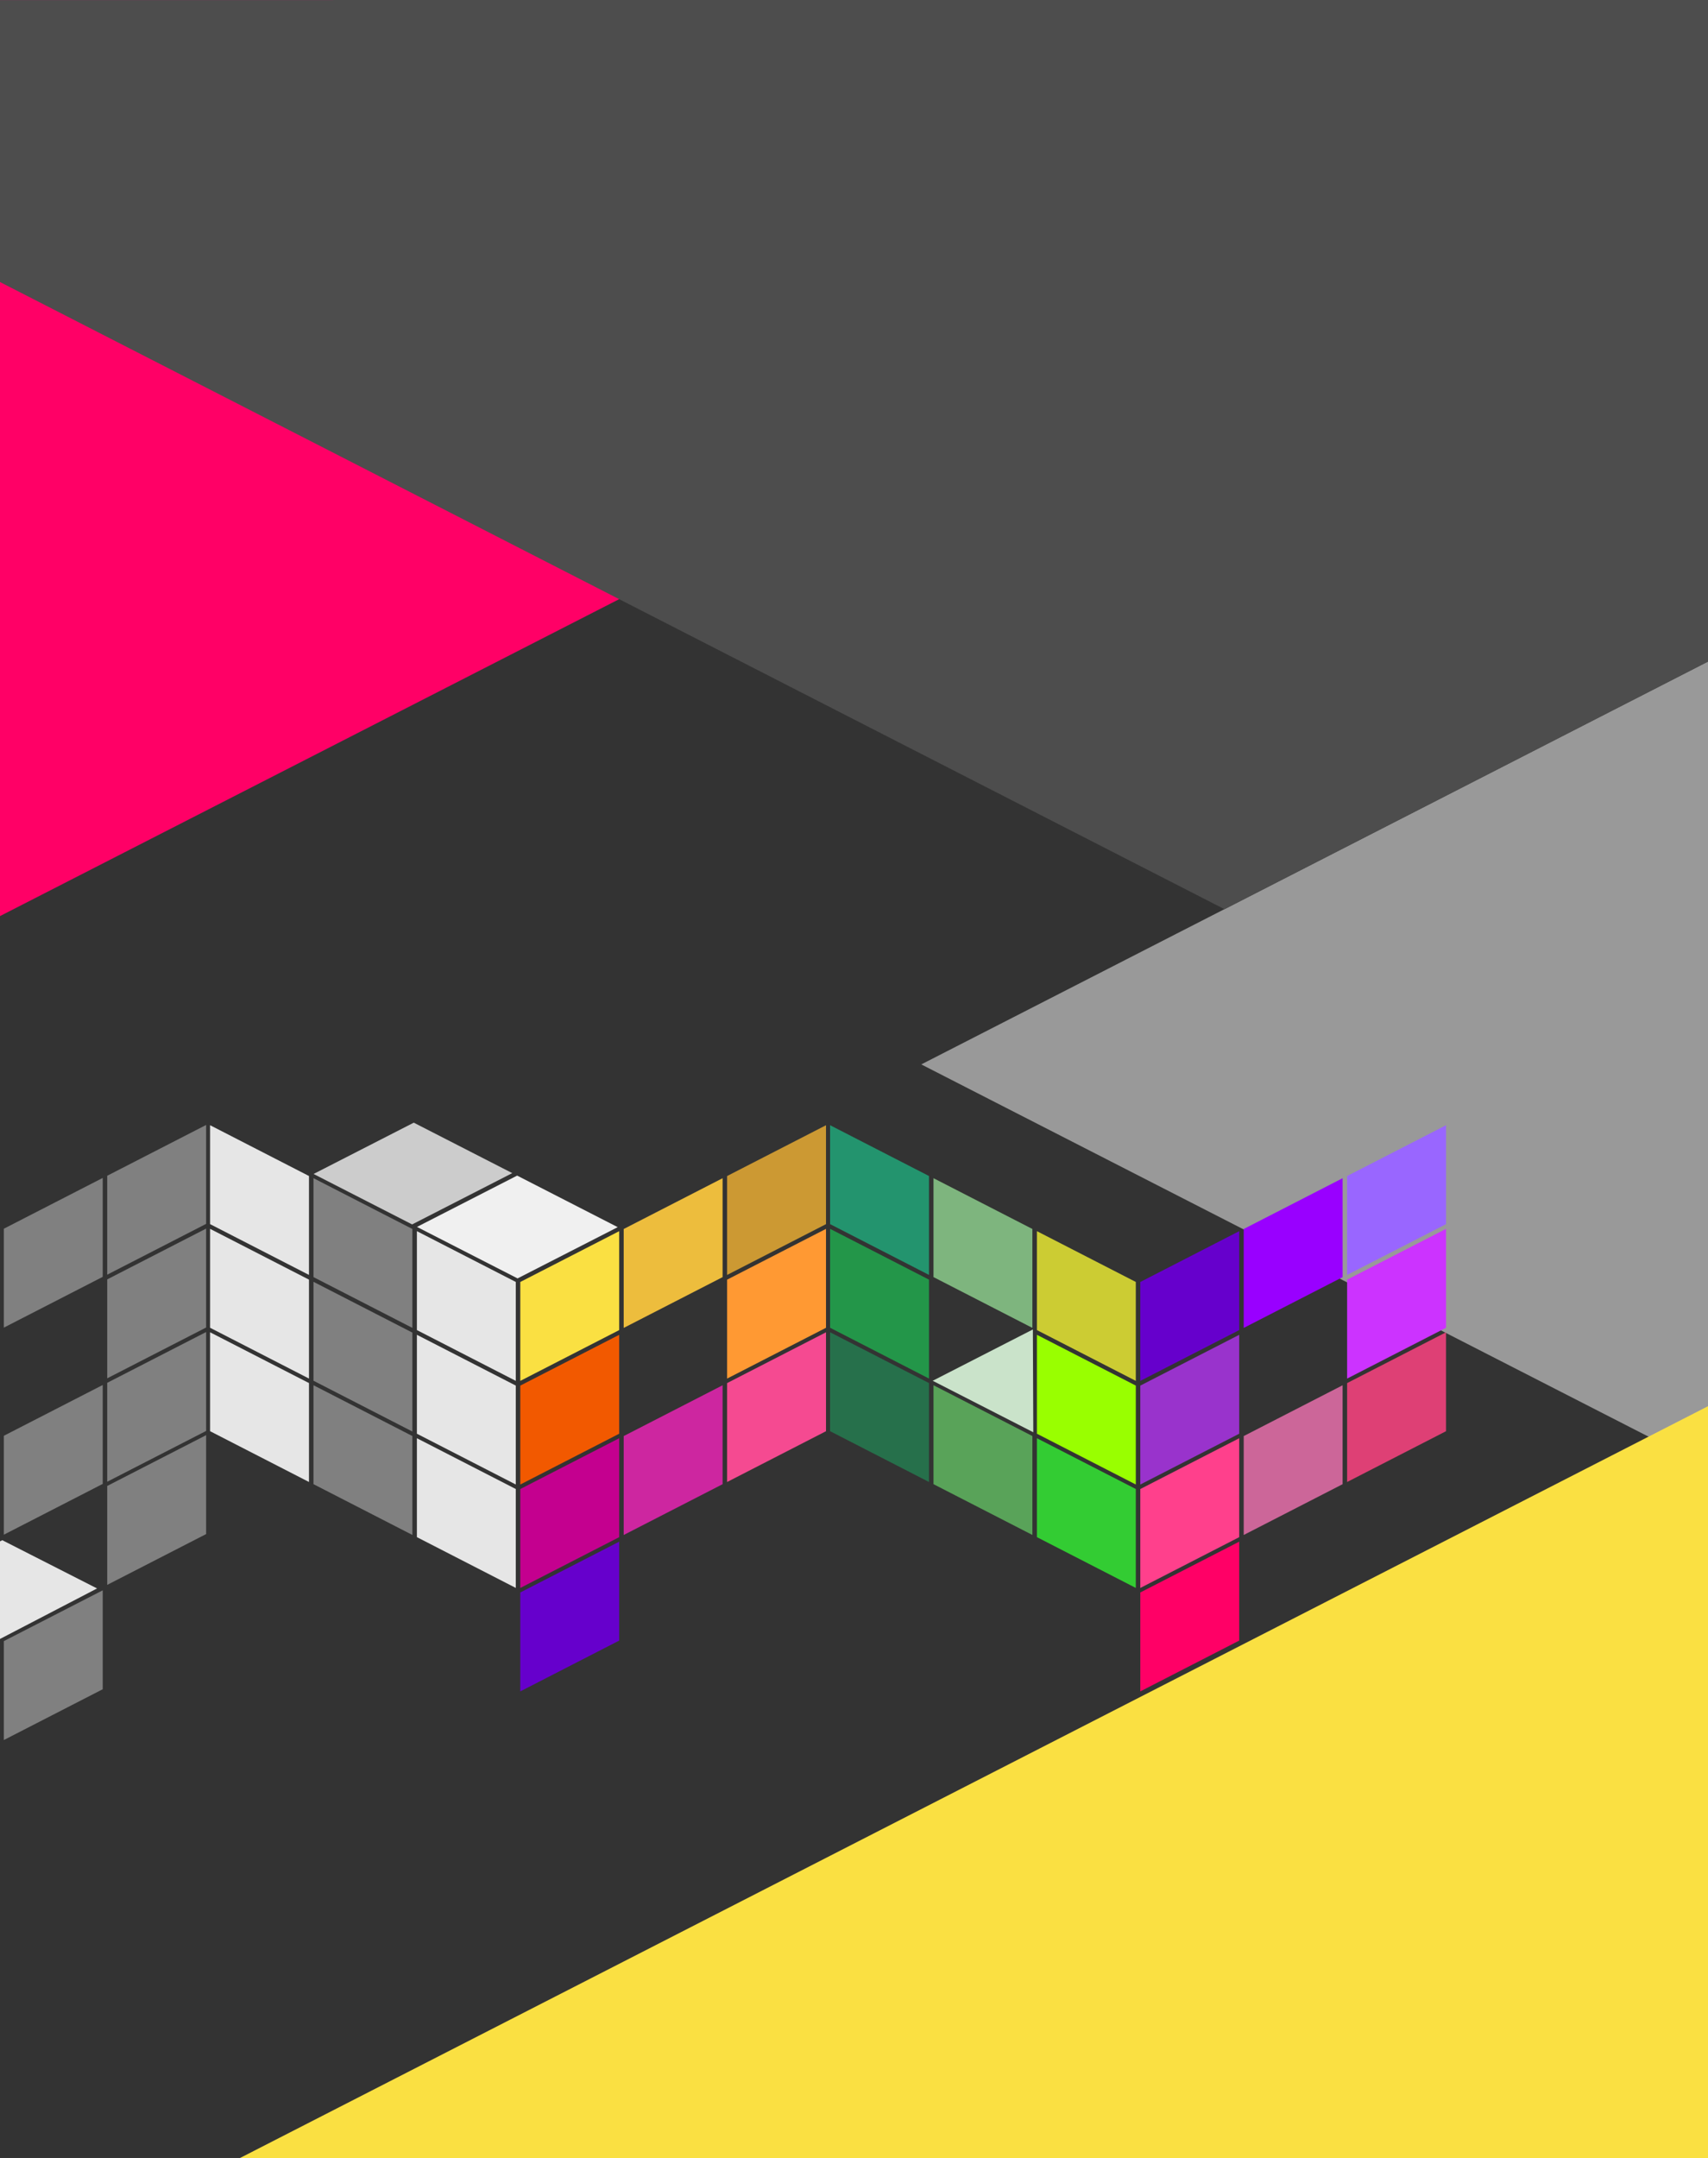 <?xml version="1.0" encoding="UTF-8"?>
<!DOCTYPE svg PUBLIC "-//W3C//DTD SVG 1.1//EN" "http://www.w3.org/Graphics/SVG/1.1/DTD/svg11.dtd">
<!-- Creator: CorelDRAW 2017 -->
<svg xmlns="http://www.w3.org/2000/svg" xml:space="preserve" width="7.275in" height="9.19in" version="1.1" style="shape-rendering:geometricPrecision; text-rendering:geometricPrecision; image-rendering:optimizeQuality; fill-rule:evenodd; clip-rule:evenodd"
viewBox="0 0 7736.94 9772.98"
 xmlns:xlink="http://www.w3.org/1999/xlink">
 <rect x="0" y="0" width="7736.94" height="9772.98" fill="#333333" stroke="none"/>
 <defs>
  <style type="text/css">
   <![CDATA[
    .fil32 {fill:none}
    .fil14 {fill:#23946E}
    .fil15 {fill:#239649}
    .fil16 {fill:#26704B}
    .fil21 {fill:#33CC33}
    .fil31 {fill:#4D4D4D}
    .fil18 {fill:#59A359}
    .fil13 {fill:#6600CC}
    .fil17 {fill:#7EB57E}
    .fil2 {fill:gray}
    .fil25 {fill:#9900FF}
    .fil27 {fill:#9933CC}
    .fil22 {fill:#9966FF}
    .fil1 {fill:#999999}
    .fil20 {fill:#99FF00}
    .fil30 {fill:#CAE3CA}
    .fil23 {fill:#CC33FF}
    .fil26 {fill:#CC6699}
    .fil5 {fill:#CC9933}
    .fil19 {fill:#CCCC33}
    .fil4 {fill:#CCCCCC}
    .fil24 {fill:#DE4075}
    .fil3 {fill:#E6E6E6}
    .fil29 {fill:#F0F0F0}
    .fil0 {fill:#FF0066}
    .fil28 {fill:#FF408C}
    .fil6 {fill:#FF9933}
    .fil10 {fill:#FAE042}
    .fil8 {fill:#EDBD3D}
    .fil11 {fill:#F25900}
    .fil7 {fill:#F54A91}
    .fil9 {fill:#CD26A0}
    .fil12 {fill:#C4008F}
   ]]>
  </style>
   <clipPath id="id0">
    <path d="M-0 0l7736.94 0 0 9772.98 -7736.94 0 0 -9772.98z"/>
   </clipPath>
 </defs>
 <g id="Capa_x0020_1">
  <g>
  </g>
  <g style="clip-path:url(#id0)">
   <g>
    <polygon class="fil0" points="-2381.56,-1991.11 -2380.94,5367.02 4806.02,1689.07 "/>
    <polygon class="fil1" points="14872.01,-657.67 14871.08,10294.97 4173.23,4820.3 "/>
    <g id="_630899528304">
     <rect class="fil2" transform="matrix(-0.296 0.152 -0 0.296 -1873.2 5096.5)" width="1513.49" height="1513.49"/>
     <rect class="fil2" transform="matrix(-0.296 0.152 -0 0.296 -1873.2 5565.85)" width="1513.49" height="1513.49"/>
     <rect class="fil2" transform="matrix(-0.296 0.152 -0 0.296 -1873.2 6034.26)" width="1513.49" height="1513.49"/>
     <rect class="fil2" transform="matrix(-0.296 0.152 -0 0.296 -2341.61 5336.41)" width="1513.49" height="1513.49"/>
     <rect class="fil2" transform="matrix(-0.296 0.152 -0 0.296 -2341.61 6274.17)" width="1513.49" height="1513.49"/>
     <rect class="fil2" transform="matrix(-0.296 0.152 -0 0.296 -2810.03 5576.32)" width="1513.49" height="1513.49"/>
     <rect class="fil2" transform="matrix(-0.296 0.152 -0 0.296 -2810.03 6045.67)" width="1513.49" height="1513.49"/>
     <rect class="fil2" transform="matrix(-0.296 0.152 -0 0.296 -2810.03 6514.08)" width="1513.49" height="1513.49"/>
     <rect class="fil2" transform="matrix(-0.296 0.152 -0 0.296 -1873.2 4629.4)" width="1513.49" height="1513.49"/>
     <rect class="fil3" transform="matrix(0.296 0.152 -0 0.296 -1856.79 5095.65)" width="1513.49" height="1513.49"/>
     <rect class="fil3" transform="matrix(0.296 0.152 -0 0.296 -1856.79 5565)" width="1513.49" height="1513.49"/>
     <rect class="fil3" transform="matrix(0.296 0.152 -0 0.296 -1856.79 6033.41)" width="1513.49" height="1513.49"/>
     <rect class="fil2" transform="matrix(0.296 0.152 -0 0.296 -1388.38 5335.56)" width="1513.49" height="1513.49"/>
     <rect class="fil2" transform="matrix(0.296 0.152 -0 0.296 -1388.38 5804.91)" width="1513.49" height="1513.49"/>
     <rect class="fil2" transform="matrix(0.296 0.152 -0 0.296 -1388.38 6273.32)" width="1513.49" height="1513.49"/>
     <rect class="fil3" transform="matrix(0.296 0.152 -0 0.296 -919.969 5575.47)" width="1513.49" height="1513.49"/>
     <rect class="fil3" transform="matrix(0.296 0.152 -0 0.296 -919.969 6044.82)" width="1513.49" height="1513.49"/>
     <rect class="fil3" transform="matrix(0.296 0.152 -0 0.296 -919.969 6513.23)" width="1513.49" height="1513.49"/>
     <rect class="fil2" transform="matrix(-0.296 0.152 -0 0.296 933.705 5094.5)" width="1513.49" height="1513.49"/>
     <rect class="fil2" transform="matrix(-0.296 0.152 -0 0.296 933.705 5563.85)" width="1513.49" height="1513.49"/>
     <rect class="fil2" transform="matrix(-0.296 0.152 -0 0.296 933.705 6032.26)" width="1513.49" height="1513.49"/>
     <rect class="fil2" transform="matrix(-0.296 0.152 -0 0.296 465.293 5334.41)" width="1513.49" height="1513.49"/>
     <rect class="fil2" transform="matrix(-0.296 0.152 -0 0.296 465.293 6272.17)" width="1513.49" height="1513.49"/>
     <rect class="fil2" transform="matrix(-0.296 0.152 -0 0.296 -3.12 5574.32)" width="1513.49" height="1513.49"/>
     <rect class="fil2" transform="matrix(-0.296 0.152 -0 0.296 -3.12 6043.67)" width="1513.49" height="1513.49"/>
     <rect class="fil2" transform="matrix(-0.296 0.152 -0 0.296 -3.12 6512.08)" width="1513.49" height="1513.49"/>
     <rect class="fil2" transform="matrix(-0.296 0.152 -0 0.296 465.293 7202.11)" width="1513.49" height="1513.49"/>
     <rect class="fil2" transform="matrix(-0.296 0.152 -0 0.296 933.705 6499.35)" width="1513.49" height="1513.49"/>
     <rect class="fil3" transform="matrix(0.296 0.152 -0 0.296 951.607 5095.65)" width="1513.49" height="1513.49"/>
     <rect class="fil3" transform="matrix(0.296 0.152 -0 0.296 951.607 5565)" width="1513.49" height="1513.49"/>
     <rect class="fil3" transform="matrix(0.296 0.152 -0 0.296 951.607 6033.41)" width="1513.49" height="1513.49"/>
     <rect class="fil2" transform="matrix(0.296 0.152 -0 0.296 1420.02 5335.56)" width="1513.49" height="1513.49"/>
     <rect class="fil2" transform="matrix(0.296 0.152 -0 0.296 1420.02 5804.91)" width="1513.49" height="1513.49"/>
     <rect class="fil2" transform="matrix(0.296 0.152 -0 0.296 1420.02 6273.32)" width="1513.49" height="1513.49"/>
     <rect class="fil3" transform="matrix(0.296 0.152 -0 0.296 1888.43 5575.47)" width="1513.49" height="1513.49"/>
     <rect class="fil3" transform="matrix(0.296 0.152 -0 0.296 1888.43 6044.82)" width="1513.49" height="1513.49"/>
     <rect class="fil3" transform="matrix(0.296 0.152 -0 0.296 1888.43 6513.23)" width="1513.49" height="1513.49"/>
     <polygon class="fil4" points="1420.41,5316.46 1874.3,5084.13 2320.44,5312.66 1866.88,5544.99 "/>
     <rect class="fil5" transform="matrix(-0.296 0.152 -0 0.296 3741.64 5095.75)" width="1513.49" height="1513.49"/>
     <rect class="fil6" transform="matrix(-0.296 0.152 -0 0.296 3741.64 5565.1)" width="1513.49" height="1513.49"/>
     <rect class="fil7" transform="matrix(-0.296 0.152 -0 0.296 3741.64 6033.51)" width="1513.49" height="1513.49"/>
     <rect class="fil8" transform="matrix(-0.296 0.152 -0 0.296 3273.23 5335.66)" width="1513.49" height="1513.49"/>
     <rect class="fil9" transform="matrix(-0.296 0.152 -0 0.296 3273.23 6273.42)" width="1513.49" height="1513.49"/>
     <rect class="fil10" transform="matrix(-0.296 0.152 -0 0.296 2804.81 5575.57)" width="1513.49" height="1513.49"/>
     <rect class="fil11" transform="matrix(-0.296 0.152 -0 0.296 2804.81 6044.92)" width="1513.49" height="1513.49"/>
     <rect class="fil12" transform="matrix(-0.296 0.152 -0 0.296 2804.81 6513.33)" width="1513.49" height="1513.49"/>
     <rect class="fil13" transform="matrix(-0.296 0.152 -0 0.296 2804.81 6981.75)" width="1513.49" height="1513.49"/>
     <rect class="fil14" transform="matrix(0.296 0.152 -0 0.296 3760.16 5095.65)" width="1513.49" height="1513.49"/>
     <rect class="fil15" transform="matrix(0.296 0.152 -0 0.296 3760.16 5565)" width="1513.49" height="1513.49"/>
     <rect class="fil16" transform="matrix(0.296 0.152 -0 0.296 3760.16 6033.41)" width="1513.49" height="1513.49"/>
     <rect class="fil17" transform="matrix(0.296 0.152 -0 0.296 4228.57 5335.56)" width="1513.49" height="1513.49"/>
     <rect class="fil18" transform="matrix(0.296 0.152 -0 0.296 4228.57 6273.32)" width="1513.49" height="1513.49"/>
     <rect class="fil19" transform="matrix(0.296 0.152 -0 0.296 4696.98 5575.47)" width="1513.49" height="1513.49"/>
     <rect class="fil20" transform="matrix(0.296 0.152 -0 0.296 4696.98 6044.82)" width="1513.49" height="1513.49"/>
     <rect class="fil21" transform="matrix(0.296 0.152 -0 0.296 4696.98 6513.23)" width="1513.49" height="1513.49"/>
     <rect class="fil22" transform="matrix(-0.296 0.152 -0 0.296 6550.19 5095.75)" width="1513.49" height="1513.49"/>
     <rect class="fil23" transform="matrix(-0.296 0.152 -0 0.296 6550.19 5565.1)" width="1513.49" height="1513.49"/>
     <rect class="fil24" transform="matrix(-0.296 0.152 -0 0.296 6550.19 6033.51)" width="1513.49" height="1513.49"/>
     <rect class="fil25" transform="matrix(-0.296 0.152 -0 0.296 6081.78 5335.66)" width="1513.49" height="1513.49"/>
     <rect class="fil26" transform="matrix(-0.296 0.152 -0 0.296 6081.78 6273.42)" width="1513.49" height="1513.49"/>
     <rect class="fil13" transform="matrix(-0.296 0.152 -0 0.296 5613.37 5575.57)" width="1513.49" height="1513.49"/>
     <rect class="fil27" transform="matrix(-0.296 0.152 -0 0.296 5613.37 6044.92)" width="1513.49" height="1513.49"/>
     <rect class="fil28" transform="matrix(-0.296 0.152 -0 0.296 5613.37 6513.33)" width="1513.49" height="1513.49"/>
     <rect class="fil0" transform="matrix(-0.296 0.152 -0 0.296 5613.37 6981.75)" width="1513.49" height="1513.49"/>
     <polygon class="fil3" points="-441.54,7206.42 10.38,6975.08 439.69,7193.59 -6.02,7425.45 "/>
     <polygon class="fil29" points="1888.8,5556.3 2342.6,5323.89 2798.16,5557.35 2344.5,5789.5 "/>
     <polygon class="fil4" points="-1386.68,5316.46 -932.79,5084.13 -486.64,5312.66 -940.21,5544.99 "/>
     <polygon class="fil29" points="-918.29,5556.3 -464.49,5323.89 -8.93,5557.35 -462.6,5789.5 "/>
     <polygon class="fil30" points="4224.94,6253.07 4678.73,6020.66 4680.63,6486.27 "/>
    </g>
    <polygon class="fil31" points="-4899.94,-1232.03 15994.88,-1231.85 5547.03,4117.47 "/>
    <polygon class="fil10" points="8151.54,6155.94 8150.62,17108.57 -2547.23,11633.91 "/>
   </g>
  </g>
  <polygon class="fil32" points="-0,0 7736.94,0 7736.94,9772.98 -0,9772.98 "/>
 </g>
</svg>
